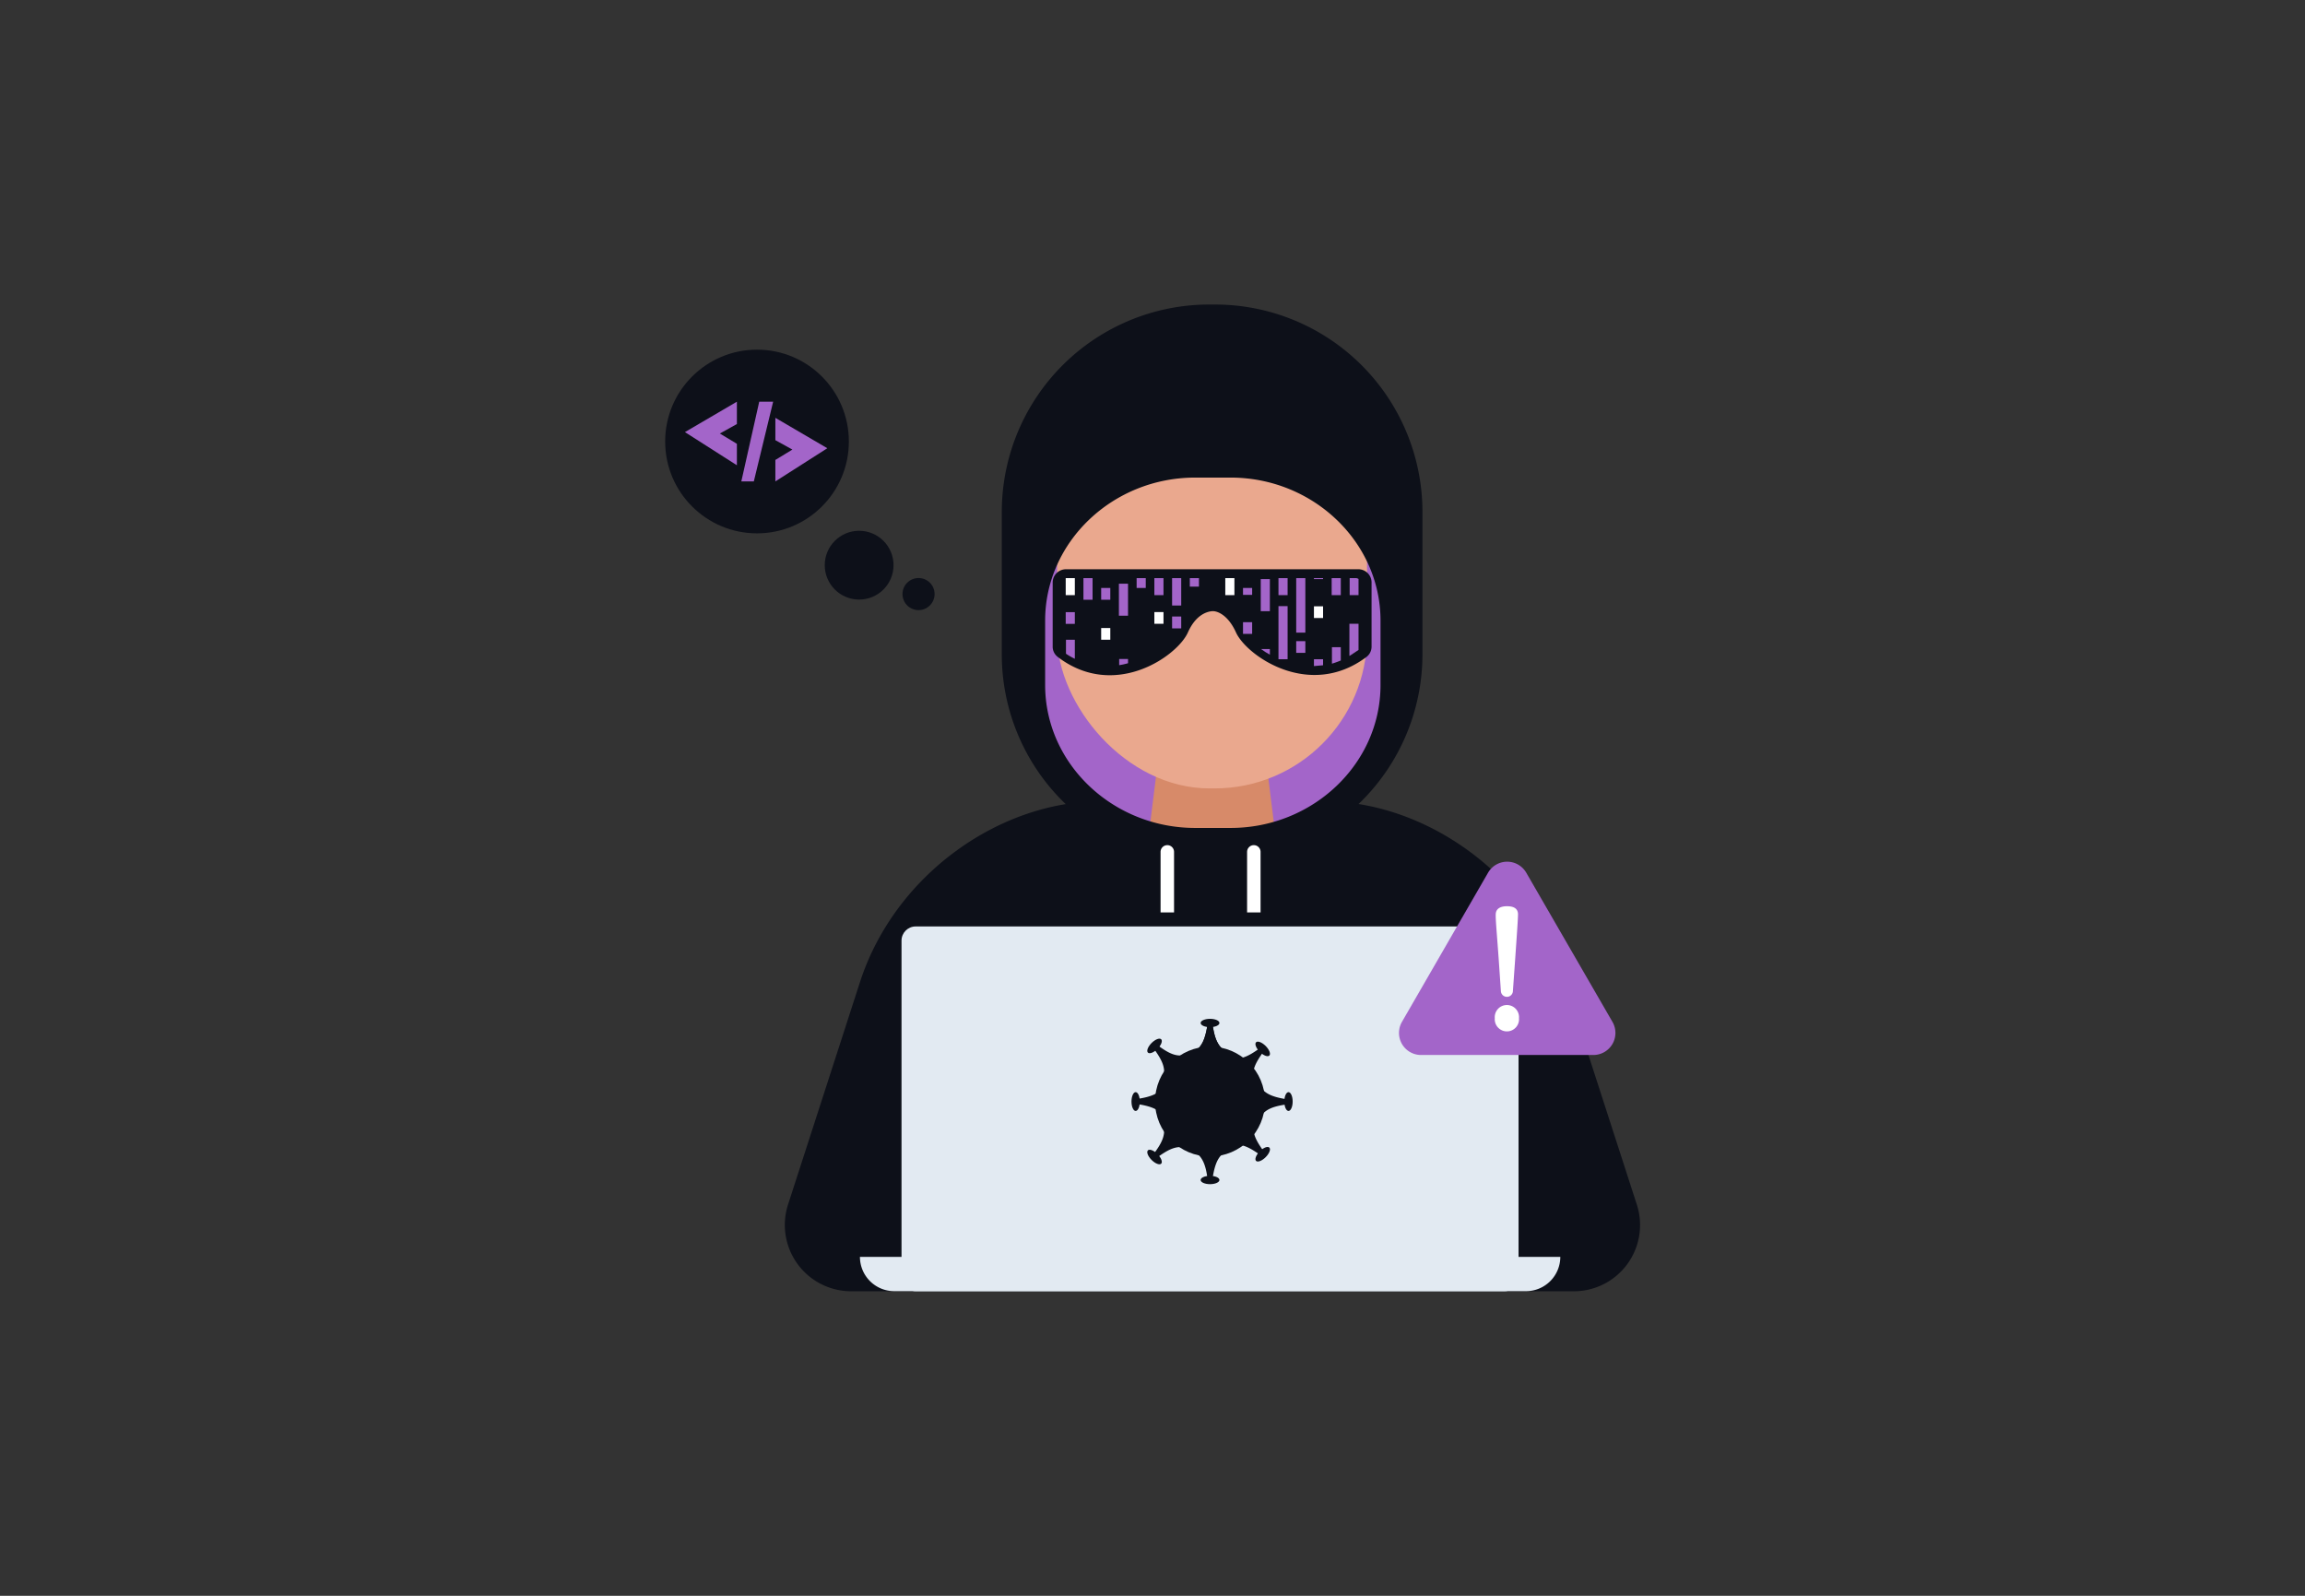 <svg id="Layer_1" data-name="Layer 1" xmlns="http://www.w3.org/2000/svg" viewBox="0 0 260 180"><rect x="0" y="0" width="260" height="180" fill="#333333" stroke="none"/><title>Flat Web Illustrations Pack - Scene 15</title><path d="M177.48,145.65H96a7.48,7.48,0,0,1-7.11-9.78L97,110.79c3.94-12.18,15.8-20.41,27.15-20.41h25.22c11.35,0,23.21,8.23,27.15,20.41l8.11,25.08A7.47,7.47,0,0,1,177.48,145.65Z" fill="#0d1019"/><rect x="113.57" y="36.22" width="44.63" height="59.11" rx="21.95" fill="#A365C9A6"/><path d="M143.84,94l-1.67-13.45h-10.9L129.6,94S135.24,96,143.84,94Z" fill="#d78a69"/><rect x="119.24" y="42.63" width="34.96" height="46.3" rx="17.19" fill="#eaa88e"/><path d="M137.12,34.35h-.79A23.4,23.4,0,0,0,113,57.69V73.87A23.39,23.39,0,0,0,136.33,97.2h.79a23.4,23.4,0,0,0,23.33-23.33V57.69A23.4,23.4,0,0,0,137.12,34.35Zm18.6,42.92c0,8.87-7.61,16.12-16.91,16.12h-4c-9.3,0-16.92-7.25-16.92-16.12V70c0-8.87,7.62-16.13,16.92-16.13h4c9.3,0,16.91,7.26,16.91,16.13Z" fill="#0d1019"/><rect x="119.67" y="65.21" width="1.03" height="1.92" fill="none"/><rect x="119.67" y="69.05" width="1.03" height="1.32" fill="none"/><path d="M119.67,72.16h1v2.15a8.07,8.07,0,0,1-1-.57Z" fill="none"/><rect x="121.67" y="65.21" width="1.03" height="2.44" fill="none"/><rect x="123.67" y="66.32" width="1.03" height="1.33" fill="none"/><rect x="123.67" y="70.84" width="1.03" height="1.32" fill="none"/><rect x="125.67" y="65.84" width="1.03" height="3.61" fill="none"/><path d="M125.67,74.33h1v.48a8.15,8.15,0,0,1-1,.22Z" fill="none"/><rect x="127.67" y="65.21" width="1.03" height="1.11" fill="none"/><rect x="129.67" y="65.21" width="1.03" height="1.92" fill="none"/><rect x="129.67" y="69.04" width="1.03" height="1.32" fill="none"/><rect x="131.67" y="65.21" width="1.03" height="3.09" fill="none"/><path d="M131.67,69.54h1v.56a6.32,6.32,0,0,0-.41.78h-.62Z" fill="none"/><rect x="133.67" y="65.21" width="1.03" height="0.11" fill="none"/><rect x="137.67" y="65.21" width="1.03" height="1.92" fill="none"/><rect x="139.67" y="65.21" width="1.03" height="0.11" fill="none"/><path d="M139.67,70.18h1V71.5h-.84l-.19-.27Z" fill="none"/><rect x="141.67" y="65.32" width="1.03" height="3.62" fill="none"/><path d="M141.68,73.21h1v.64C142.34,73.65,142,73.43,141.68,73.21Z" fill="none"/><rect x="143.67" y="65.21" width="1.03" height="1.92" fill="none"/><path d="M143.67,68.37h1v6h-.94l-.09,0Z" fill="none"/><rect x="145.67" y="65.21" width="1.03" height="6.15" fill="none"/><rect x="145.67" y="72.32" width="1.03" height="1.32" fill="none"/><rect x="147.67" y="65.21" width="1.03" height="0.11" fill="none"/><rect x="147.67" y="68.39" width="1.03" height="1.32" fill="none"/><polygon points="147.68 74.36 148.71 74.36 148.71 75.04 147.68 75.13 147.68 74.36" fill="none"/><rect x="149.67" y="65.21" width="1.03" height="1.92" fill="none"/><path d="M149.67,73h1v1.5a9.67,9.67,0,0,1-1,.36Z" fill="none"/><path d="M152.7,65.31v1.82h-1V65.21h.73A.51.51,0,0,1,152.7,65.31Z" fill="none"/><polygon points="151.68 70.36 152.71 70.36 152.71 73.31 151.72 73.97 151.68 73.97 151.68 70.36" fill="none"/><path d="M153.24,64.21h-33a1.5,1.5,0,0,0-1.5,1.49v7.22a1.45,1.45,0,0,0,.56,1.17C125.71,79,132.83,74,134,71.32c.87-1.94,2.09-2.32,2.7-2.38s1.83.44,2.71,2.38c1.18,2.64,8.3,7.63,14.74,2.77a1.45,1.45,0,0,0,.56-1.17V65.7A1.49,1.49,0,0,0,153.24,64.21Z" fill="#0d1019"/><rect x="120.21" y="65.21" width="1.03" height="1.92" fill="#fff"/><path d="M121.24,72.16v2.15a8.07,8.07,0,0,1-1-.57V72.16Z" fill="#A365C9A6"/><rect x="122.21" y="65.21" width="1.03" height="2.44" fill="#A365C9A6"/><rect x="124.21" y="66.32" width="1.03" height="1.33" fill="#A365C9A6"/><rect x="140.21" y="70.18" width="1.03" height="1.32" fill="#A365C9A6"/><rect x="120.21" y="69.05" width="1.03" height="1.32" fill="#A365C9A6"/><rect x="146.21" y="72.32" width="1.03" height="1.32" fill="#A365C9A6"/><rect x="148.21" y="68.39" width="1.03" height="1.32" fill="#fff"/><polygon points="149.24 74.36 149.24 75.04 148.21 75.13 148.21 74.36 149.24 74.36" fill="#A365C9A6"/><rect x="124.21" y="70.84" width="1.03" height="1.32" fill="#fff"/><rect x="126.21" y="65.84" width="1.03" height="3.61" fill="#A365C9A6"/><path d="M127.24,74.33v.48a8.15,8.15,0,0,1-1,.22v-.7Z" fill="#A365C9A6"/><rect x="128.21" y="65.21" width="1.03" height="1.11" fill="#A365C9A6"/><rect x="130.21" y="65.21" width="1.03" height="1.92" fill="#A365C9A6"/><rect x="130.21" y="69.04" width="1.03" height="1.32" fill="#fff"/><rect x="132.21" y="65.21" width="1.03" height="3.09" fill="#A365C9A6"/><rect x="132.21" y="69.54" width="1.03" height="1.34" fill="#A365C9A6"/><rect x="134.21" y="65.21" width="1.03" height="0.96" fill="#A365C9A6"/><rect x="138.21" y="65.21" width="1.03" height="1.92" fill="#fff"/><rect x="140.21" y="66.32" width="1.03" height="0.78" fill="#A365C9A6"/><rect x="142.21" y="65.32" width="1.03" height="3.62" fill="#A365C9A6"/><path d="M143.24,73.21v.64c-.36-.2-.7-.42-1-.64Z" fill="#A365C9A6"/><rect x="144.21" y="65.21" width="1.03" height="1.92" fill="#A365C9A6"/><rect x="144.21" y="68.37" width="1.03" height="5.99" fill="#A365C9A6"/><rect x="146.21" y="65.21" width="1.03" height="6.15" fill="#A365C9A6"/><rect x="148.21" y="65.21" width="1.03" height="0.11" fill="#A365C9A6"/><rect x="150.21" y="65.21" width="1.03" height="1.92" fill="#A365C9A6"/><path d="M151.24,73v1.5a9.67,9.67,0,0,1-1,.36V73Z" fill="#A365C9A6"/><path d="M153.24,65.31v1.82h-1V65.21h.73A.51.51,0,0,1,153.24,65.31Z" fill="#A365C9A6"/><polygon points="153.24 70.36 153.24 73.31 152.25 73.97 152.21 73.97 152.21 70.36 153.24 70.36" fill="#A365C9A6"/><path d="M141.43,95.33h0a.76.76,0,0,1,.76.76v6.83a0,0,0,0,1,0,0h-1.52a0,0,0,0,1,0,0V96.09A.76.76,0,0,1,141.43,95.33Z" fill="#fff"/><path d="M131.67,95.33h0a.76.76,0,0,1,.76.76v6.83a0,0,0,0,1,0,0h-1.52a0,0,0,0,1,0,0V96.09A.76.76,0,0,1,131.67,95.33Z" fill="#fff"/><circle cx="96.91" cy="63.75" r="3.88" fill="#0d1019"/><circle cx="103.61" cy="67.01" r="1.81" fill="#0d1019"/><circle cx="85.39" cy="49.8" r="10.36" fill="#0d1019"/><polygon points="87.46 47.13 93.32 50.56 87.46 54.3 87.46 51.88 89.38 50.71 87.46 49.65 87.46 47.13" fill="#A365C9A6"/><polygon points="83.12 45.31 77.26 48.74 83.12 52.48 83.12 50.06 81.2 48.9 83.12 47.83 83.12 45.31" fill="#A365C9A6"/><polygon points="85.64 45.31 83.62 54.3 85.03 54.3 87.21 45.31 85.64 45.31" fill="#A365C9A6"/><rect x="101.69" y="104.5" width="69.6" height="41.15" rx="1.6" fill="#e2eaf2"/><path d="M97,141.77h79a0,0,0,0,1,0,0v0a3.87,3.87,0,0,1-3.87,3.87H100.85A3.87,3.87,0,0,1,97,141.77v0A0,0,0,0,1,97,141.77Z" fill="#e2eaf2"/><circle cx="136.49" cy="124.25" r="6.2" fill="#0d1019"/><path d="M138.21,118.58a15.77,15.77,0,0,1-1.71.09,16,16,0,0,1-1.72-.09c.81-.57,1.17-1.35,1.44-3.09a.28.28,0,0,1,.55,0C137,117.23,137.4,118,138.21,118.58Z" fill="#0d1019"/><ellipse cx="136.49" cy="115.39" rx="1.06" ry="0.47" fill="#0d1019"/><path d="M138.21,118.58a15.77,15.77,0,0,1-1.71.09,16,16,0,0,1-1.72-.09c.81-.57,1.17-1.35,1.44-3.09a.28.28,0,0,1,.55,0C137,117.23,137.4,118,138.21,118.58Z" fill="#0d1019"/><ellipse cx="142.43" cy="118.31" rx="0.47" ry="1.06" transform="translate(-41.94 135.37) rotate(-45)" fill="#0d1019"/><path d="M141.39,121.77a14.67,14.67,0,0,1-1.27-1.14,14.92,14.92,0,0,1-1.15-1.28c1,.17,1.78-.13,3.2-1.17a.28.28,0,0,1,.39.39C141.51,120,141.22,120.8,141.39,121.77Z" fill="#0d1019"/><ellipse cx="145.34" cy="124.25" rx="0.47" ry="1.06" fill="#0d1019"/><path d="M142.15,126a15.77,15.77,0,0,1-.09-1.71,16,16,0,0,1,.09-1.72c.57.81,1.35,1.17,3.09,1.44a.28.28,0,0,1,0,.55C143.5,124.79,142.72,125.16,142.15,126Z" fill="#0d1019"/><ellipse cx="142.43" cy="130.19" rx="1.06" ry="0.47" transform="translate(-50.34 138.85) rotate(-45)" fill="#0d1019"/><path d="M139,129.15a15,15,0,0,1,1.15-1.27,13.55,13.55,0,0,1,1.28-1.15c-.17,1,.12,1.78,1.16,3.2a.28.28,0,0,1-.38.39C140.75,129.27,139.94,129,139,129.15Z" fill="#0d1019"/><ellipse cx="136.49" cy="133.1" rx="1.06" ry="0.47" fill="#0d1019"/><path d="M134.77,129.91a15.77,15.77,0,0,1,1.71-.09,16,16,0,0,1,1.72.09c-.81.57-1.17,1.35-1.44,3.09a.28.28,0,0,1-.55,0C136,131.26,135.58,130.48,134.77,129.91Z" fill="#0d1019"/><ellipse cx="130.23" cy="130.51" rx="0.47" ry="1.06" transform="translate(-54.14 130.31) rotate(-45)" fill="#0d1019"/><path d="M131.27,127a16.7,16.7,0,0,1,1.27,1.15,12.42,12.42,0,0,1,1.15,1.28c-1-.17-1.78.12-3.2,1.16a.28.28,0,0,1-.39-.39C131.15,128.83,131.44,128,131.27,127Z" fill="#0d1019"/><ellipse cx="128.1" cy="124.25" rx="0.47" ry="1.06" fill="#0d1019"/><path d="M131.29,122.53a15.77,15.77,0,0,1,.09,1.71,16,16,0,0,1-.09,1.72c-.57-.81-1.35-1.17-3.09-1.44a.28.28,0,0,1,0-.55C129.94,123.71,130.72,123.34,131.29,122.53Z" fill="#0d1019"/><ellipse cx="130.23" cy="117.98" rx="1.06" ry="0.47" transform="translate(-45.28 126.64) rotate(-45)" fill="#0d1019"/><path d="M133.7,119a16.7,16.7,0,0,1-1.15,1.27,14.92,14.92,0,0,1-1.28,1.15c.17-1-.13-1.78-1.17-3.2a.28.28,0,0,1,.39-.39C131.91,118.91,132.72,119.2,133.7,119Z" fill="#0d1019"/><path d="M167.85,98.44l-9.71,16.82a2.49,2.49,0,0,0,2.15,3.74h19.43a2.49,2.49,0,0,0,2.16-3.74l-9.72-16.82A2.49,2.49,0,0,0,167.85,98.44Z" fill="#A365C9A6"/><path d="M168.61,114.85a1.37,1.37,0,1,1,2.73,0,1.37,1.37,0,1,1-2.73,0Zm2.62-11.78c0,.57-.12,2.21-.33,5.25l-.25,3.51a.67.67,0,0,1-.67.61h0a.68.68,0,0,1-.68-.61l-.24-3.51c-.21-3-.38-4.68-.34-5.25s.52-.85,1.26-.85S171.19,102.46,171.23,103.07Z" fill="#fff"/></svg>